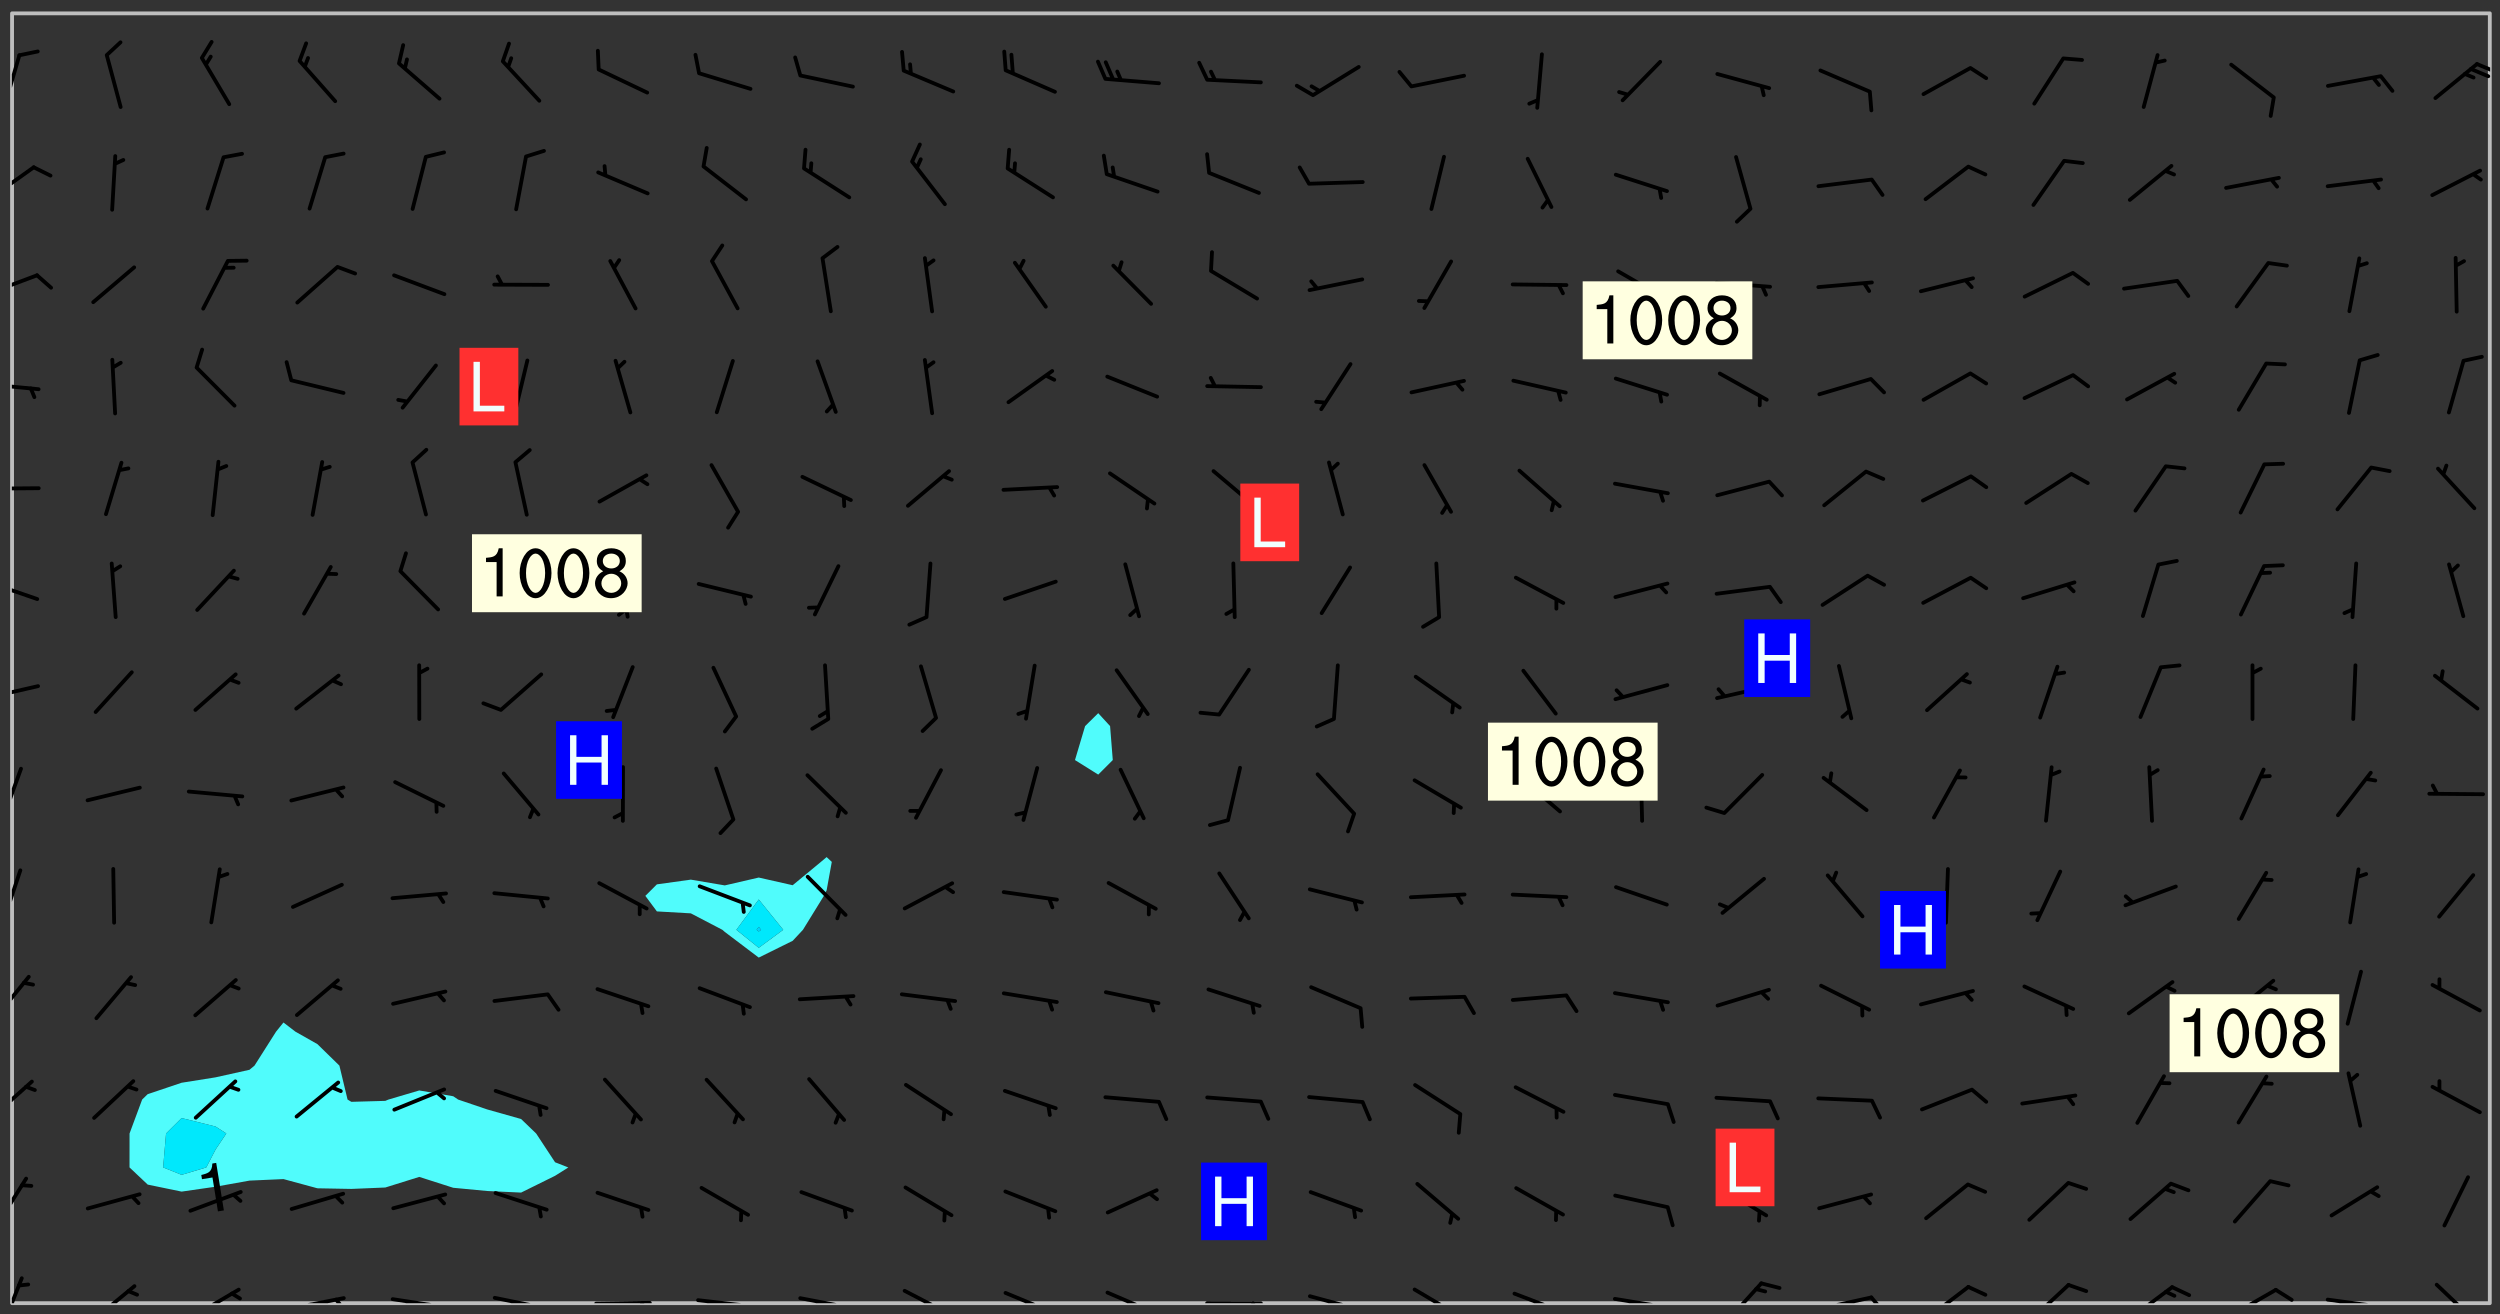 <svg xmlns="http://www.w3.org/2000/svg" role="img" xmlns:xlink="http://www.w3.org/1999/xlink" viewBox="142.45 309.95 326.84 171.84"><rect x="142.45" y="309.95" width="326.84" height="171.84" fill="#333333" stroke="none"/><defs><clipPath id="a"><path d="M144 311.672h1v168.656h-1zm0 0"/></clipPath><clipPath id="b"><path d="M144 311.672h324v168.656H144zm0 0"/></clipPath><clipPath id="c"><path d="M467 311.672h1v168.656h-1zm0 0"/></clipPath><clipPath id="d"><path d="M144 476h2v4.328h-2zm0 0"/></clipPath><clipPath id="e"><path d="M154 477h7v3.328h-7zm0 0"/></clipPath><clipPath id="f"><path d="M167 478h7v2.328h-7zm0 0"/></clipPath><clipPath id="g"><path d="M180 479h8v1.328h-8zm0 0"/></clipPath><clipPath id="h"><path d="M186 479h2v1.328h-2zm0 0"/></clipPath><clipPath id="i"><path d="M193 479h8v1.328h-8zm0 0"/></clipPath><clipPath id="j"><path d="M199 480h2v.328h-2zm0 0"/></clipPath><clipPath id="k"><path d="M206 479h9v1.328h-9zm0 0"/></clipPath><clipPath id="l"><path d="M212 480h2v.328h-2zm0 0"/></clipPath><clipPath id="m"><path d="M220 480h8v.328h-8zm0 0"/></clipPath><clipPath id="n"><path d="M226 480h2v.328h-2zm0 0"/></clipPath><clipPath id="o"><path d="M233 479h8v1.328h-8zm0 0"/></clipPath><clipPath id="p"><path d="M239 480h2v.328h-2zm0 0"/></clipPath><clipPath id="q"><path d="M246 479h9v1.328h-9zm0 0"/></clipPath><clipPath id="r"><path d="M252 480h2v.328h-2zm0 0"/></clipPath><clipPath id="s"><path d="M260 478h8v2.328h-8zm0 0"/></clipPath><clipPath id="t"><path d="M273 478h8v2.328h-8zm0 0"/></clipPath><clipPath id="u"><path d="M286 478h8v2.328h-8zm0 0"/></clipPath><clipPath id="v"><path d="M300 480h8v.328h-8zm0 0"/></clipPath><clipPath id="w"><path d="M306 480h2v.328h-2zm0 0"/></clipPath><clipPath id="x"><path d="M313 479h8v1.328h-8zm0 0"/></clipPath><clipPath id="y"><path d="M319 480h2v.328h-2zm0 0"/></clipPath><clipPath id="z"><path d="M327 478h7v2.328h-7zm0 0"/></clipPath><clipPath id="A"><path d="M340 478h8v2.328h-8zm0 0"/></clipPath><clipPath id="B"><path d="M345 480h2v.328h-2zm0 0"/></clipPath><clipPath id="C"><path d="M353 479h8v1.328h-8zm0 0"/></clipPath><clipPath id="D"><path d="M359 480h2v.328h-2zm0 0"/></clipPath><clipPath id="E"><path d="M367 477h6v3.328h-6zm0 0"/></clipPath><clipPath id="F"><path d="M379 479h9v1.328h-9zm0 0"/></clipPath><clipPath id="G"><path d="M386 479h3v1.328h-3zm0 0"/></clipPath><clipPath id="H"><path d="M393 477h8v3.328h-8zm0 0"/></clipPath><clipPath id="I"><path d="M407 477h7v3.328h-7zm0 0"/></clipPath><clipPath id="J"><path d="M420 477h7v3.328h-7zm0 0"/></clipPath><clipPath id="K"><path d="M433 478h8v2.328h-8zm0 0"/></clipPath><clipPath id="L"><path d="M439 478h4v2.328h-4zm0 0"/></clipPath><clipPath id="M"><path d="M446 479h8v1.328h-8zm0 0"/></clipPath><clipPath id="N"><path d="M452 480h2v.328h-2zm0 0"/></clipPath><clipPath id="O"><path d="M460 477h7v3.328h-7zm0 0"/></clipPath><clipPath id="P"><path d="M144 463h3v8h-3zm0 0"/></clipPath><clipPath id="Q"><path d="M144 451h3v6h-3zm0 0"/></clipPath><clipPath id="R"><path d="M144 437h3v7h-3zm0 0"/></clipPath><clipPath id="S"><path d="M144 423h2v8h-2zm0 0"/></clipPath><clipPath id="T"><path d="M144 410h2v8h-2zm0 0"/></clipPath><clipPath id="U"><path d="M144 399h4v3h-4zm0 0"/></clipPath><clipPath id="V"><path d="M144 385h4v4h-4zm0 0"/></clipPath><clipPath id="W"><path d="M144 373h4v2h-4zm0 0"/></clipPath><clipPath id="X"><path d="M144 359h4v3h-4zm0 0"/></clipPath><clipPath id="Y"><path d="M144 345h4v4h-4zm0 0"/></clipPath><clipPath id="Z"><path d="M144 331h4v6h-4zm0 0"/></clipPath><clipPath id="aa"><path d="M144 316h2v9h-2zm0 0"/></clipPath><clipPath id="ab"><path d="M466 318h2v2h-2zm0 0"/></clipPath><clipPath id="ac"><path d="M465 318h3v3h-3zm0 0"/></clipPath><g id="ad" clip-path="url(#clip1)"><path fill="#fff" fill-opacity="0" fill-rule="evenodd" d="M0 0h1000v1000H0zm0 0"/><path fill="#d3d3d3" fill-opacity="0" fill-rule="evenodd" d="M162.152 355.867l-.234.293.059.234.117.172.176.234.293.348.113.059.117-.172.059-.234.176-.176.465-.176h.699l.234.293.289.816.059.176.176.23.352.234.699.699.172.176.234.348.234.41.289.582.41.465.23.234.234.176.117.23.176.293.172 1.164v.234l.059.289.059.117.117.117.348.41.117.172.176.176.176.234.117.172.172.352.059.234.234.406.234-.059-.176.176-.059.93h-.582l-.234-.113-.348.113-.117.117-.059.293-.059.176-.117.172-.465.293-.059.234-.059.113v.645l.059.172v.41l.059.059v.406l.059.406.117.176.059.059.23.641-.059.293v.699l-.059.582v.234l-.059.23-.055.352v1.922l.055.117h.426l-.367.117-.023.352.891 1.168 1.742.539 1.34.359v.539l.09.809.535.715 1.52.27.891-.086.09 1.164.535.18 1.16-.18 2.055-.984 1.16-.363 1.879-.176 1.695-.18-.18.719-1.516.086-1.25.09-.805.27-1.074.809.27.719.535.898-.18.625-.266.809.266 1.078.625.898.805.18 1.25-.18-.266.723.098.504.055.293v.172l.059.293v.406l.176.117.352.117h.406l.293-.176.113-.117.059-.117.117-.23.059-.176.352-.465.23-.176.176-.059.176.059.059.176.117.988.055.469.059.172.117.234.176.059.816.059h.289l.117.234.059.406.059.352v1.105l.117.293.117.348.289.699.176.352.582.754.352.176.172.059.469.234.641.465.348.234.293.176.293.055.23.062.816.348.293.176.113.172.352.352.117.176.523.641v.289l.059.352v.348l.059.352.059.289.117.059.172.059h.176l.582.234.176.117.176.289.176.234.113.234.293.23.117.117v.41l.059.055.289.234.234.117.059.117.117.172.059.117.23.234.059.176.234.059.117.059-.117.113-.059.117v.117l-.117.293-.117.289v.582l.176.117.117.059.059.117.117.117.113.059.176.348.059.352.059.406v.176l-.059.176-.117.699v.172l.117.176.293.293h.406l.176.117.117.172.117.293v.234h-.527l-.23-.234h-.234l-.176.059-.059.699.059.348.117.176.176.41.117.23.289.469.176.055h.523l.234.059.758.641.059.293v.234l.059.059.23.348v.352l-.117.172v.293l.293.289.293.176.172.059.293.176.293.117.582.406.289.234.293.176.219.16.016.012.23.176.641.523.176.234.117.176.176.176.113.172v.641l.117.176.469.117.582.117.234.059.23.113.293.117.113.059.586.352.289.172.176.062.176.055.176.059.699.352.289.176.234.055.289.176.234.117.641.406.293.117.172.059.234.059.41.059.23.059.234.117.059.172-.41.176.469.059.059.293.113.234.176.055.234.059.176.059.406.117.641.234.117.172.059.234v.176l-.059.117-.059.406.234.234.117.059.348.117.641.23.176.117.289.117.176.176.234.465.582 1.105.176.176.348.176.176.117.352.117 1.047.523.234.059.465.113.293.059.465.176.758.582.234.234.348.465.176.176.289.234.816.699.293.176.289.289.293.176.293.289.695.641.176.176.293.234.289.234.469.289.641.582.348.234.234.293.348.348.352.465.934.992.348.406.117.176.234.059.113.117.645.176.23.113.234.059.293.176.23.117.934.699.406.406.234.176.406.176.234.117.816.348.348.234.234.117.293.289.23.117.758.352.352.172.23.059.293.117.234.059.871.176h.816l.469.23.172.059.875.699.465.117.293.059.176.059.23.059.469.059.348.059.352.059.406.059h.293l.172.059v.23l.176.176h.293l.348.059.352.059.699.117h.641l.465-.234.293-.176.172-.117.41-.172.289-.176.934-.465.469-.293.523-.293.465-.172.465-.176 1.051-.465.289-.117.41-.117.289-.117.527-.176 1.516-.699.582-.348.289-.059.293-.059.348-.117.875-.23.352-.117h.113l.234-.059.875-.234.234-.059h.812l.352-.059.816-.117.172-.059.352-.055.293-.059.23-.059.816-.176.176-.059h.348l.234-.059.465-.117.758-.172.234-.059h.348l.41-.117.289-.059 1.285-.059h.289l.41-.059.23-.059h.176l.875-.117h.406l.41-.117h.348l.352-.113.871-.059h1.75l1.047.289.41.117.289.117.352.117.289.117 1.051.172.289.059h.293l.293.059.172.059.41.059.172.059.117.059h.117l.117.059.352.059h.113l.41.066 1.922.395 1.926.395 1.52.449 1.695.719 2.145.805 1.605-.719 1.43-.805 1.16-1.078 1.25-.449 3.035-.719 1.875-.359 2.145-1.348 2.234-1.254 2.5-1.258 1.695-.449 1.785-.18 1.16-.27.625.539 1.34-.27.715-.988.984-1.344.445-.18.805-.359 1.875-.539 1.785-.449 1.25-.27 1.16-.09 1.699-.09 1.961-.27 1.25-.09h.539l.625-.09h.891l2.145-.18 2.41-.18 2.59-.09 1.695.18 1.609.09 1.43.359 1.16.719 1.875.988 1.16 1.527.266.715.629.09.355.898.535.539.535 1.527 1.074.359h.535l-.805.535.09 1.707.715 2.695.891.805.895.988.715 1.258 1.785.539 1.52-.18.355 1.344 1.609-.805.98-.539.27.27.316-.215.219-.145.801.449.449-.359h.355l.535-.27.539-.719.535-.27.625-.988 1.16.449.84.371 1.395.617 1.695-.18h1.605l1.785.09.18-1.707.535-1.344.805.27.492.848.402.406-.09.539v.359l.715.449.711-.27h1.43l.359.988.445 1.258.715 1.344 1.25.629 1.695.629.715-.18.18-.539.98-.09.449.359.086 1.258-.266.629-.535.18v.539l.715.984.266.539.984.988.801 1.078-.266.359-.09.898-.625 2.332-.355 2.066-.09 1.793-.18.719-.09.539v1.438l-.98 1.883-.359 1.707-.535.898-.805 1.168-.266.539 2.055 1.254.086.359-.355.539-.09-.18v.809l.09 1.438-.445.715-1.074.094-.266.715.535.898.805.719 1.16.809 1.34.27.445.359-.355.449-1.789-.09-1.25-.449-.715-.719-.625-.09-.176 3.59-.188 1.309h89.359V311.703h-55.27v49.082l.762.125 3.289.543 2.023 2.836v2.754l2.352.332 2.348.332h4.051l-1.379 4.16-2.023.707-2.023.703-.543.344-2.594 1.617-.188.117-2.023-2.078-.73-2.742-2.672-2.078-1.375-3.5-.066-.082-1.957-2.672 2.75-1.418v-49.082H294.422v91.414l.117.031.133.012.074.074.105.047.09.059.086.059.09.059.297.297.059.09.031.117.027.117.016.137-.031.117-.059.09-.059.086-.043.105-.047.102-.027.121v.145l.176.27.148.148.074.086.074.074.043.105.062.09.059.086.043.105.059.09.047.102.043.105.059.086.117.18.074.074.062.086.059.09.043.105.059.09.059.086.062.09.059.09.043.102.117.18.074.074.059.086.074.074.09.059.105.047h.148l.133-.016.133.016.102-.047.074-.074.047-.102-.016-.133v-.148l-.047-.105-.027-.117-.047-.102-.027-.121-.043-.102-.062-.09-.043-.102-.043-.105-.031-.117-.016-.133-.012-.137.086-.059.059-.086.121-.031.043.105.016.133v.117l.059.102.059.09.09.059.148.148.059.09.043.105-.012.102.086.059.105.047.086.059.09.059.074.074-.117.027-.105.047-.086.059-.074.074-.059.09-.062.086-.027.121-.047.102-.043.105-.031.117-.012.133-.016.133v.148l.027.117.047.105.043.102.059.09.074.074.09.059.074.074.09.059.059.09.043.105.047.102.117.031.133.016h.148l.117-.031.105.043.043.105.047.102.027.121L299.5 410l.027.117.031.121.027.117.105.043.102.047.133-.016.148.148.062.086.074.074.07.074.09.062.105.043.102.043.117.031.137.016.117-.031.074-.074.027-.117-.012-.133-.031-.121-.027-.117.043-.105h.117l.09.062.117.027h.148l.133.016h.148l.133.016.133-.016h.148l.133-.016.133-.012.137.012.117-.027.133-.016.191-.059-.059.176-.016.133-.027.121-.016.133-.059.086-.133.016-.105.047-.105.043-.117.031-.117.027-.266.031h-.148l-.133.016-.074.074.059.086.148.148.117.18.074.07.09.062.09.059.086.059.09.059.102.043.105.062.105.043.086.059.105.047.102.043.18.117.059.09-.043.102-.047.105.016.133.223.223.059.09.043.102.031.121.043.102.016.133.031.117.012.137.031.117.148.148.102.043.105.043.117.031.133.016.137.016h.117l.117-.031.09-.059.043-.105.047-.102.043-.105.031-.117.012-.133v-.148l-.012-.133-.016-.133-.031-.117-.043-.105-.047-.105-.043-.102-.043-.105-.016-.133.016-.133.027-.117.031-.117.027-.121.047-.102.09-.059.086-.062.074-.074.09-.059.223-.223.059-.086.074-.074.117-.18.059-.086v-.148l-.074-.074-.102-.047-.105-.043-.102-.043-.059-.09-.047-.105-.027-.117.09-.059.117-.031.102-.043.18-.117.148-.148.012-.133-.012-.105-.09-.059-.133.016h-.148l-.133.016-.133-.016-.121-.031-.086-.059-.074-.074-.059-.09-.062-.086-.117-.18-.059-.086.031-.121.086-.059.121-.031.059-.086v-.121l-.031-.117-.059-.09-.059-.086-.047-.105-.027-.117-.016-.133.059-.09.074-.074.09-.059.117-.18.074-.074.059-.086.148-.148.121-.031.133-.016.133.016.074.074.043.105.016.133-.031.117-.117.031-.133.012-.148.148-.043.105-.047.102-.027.121-.031.117v.148l.031.117.043.105.059.09.074.07.074.074.117.031.121.027.117-.027.133-.016h.117l.09.059.074.074.047.105.059.086.102.047.133.016.105.043.086.059-.012.105-.074.074-.18.117-.059.09-.09.059-.07.074-.074.074-.062.09-.027.117-.016.133.016.133-.016.133v.148l.016.133.027.117.031.121.074.074.09.059.086.059.09.059.117.031v.086l-.102.047-.09.059-.266.031-.117.027h-.148l-.105.043-.102.047-.059.09-.062.234-.012.133-.031.121-.016.133v.293l-.012.133.012.137.016.133.133.016.133.012.121.031.086.059.074.074.047.105.043.102.016.133v.445l-.016.133v.445l.031.266.027.117.016.133.031.117.086.211.031.266v.148l-.031.117-.027.117-.031.121-.027.117-.031.117-.031.121-.012.133-.016.133.09.059.117-.031.102.016.047.105-.031.266v.441l-.043.105-.047.105-.043.102-.043.105-.059.086-.031.121-.043.117-.031.117-.016.133.016.133.059.09.105.047.086.059.059.086-.012.137-.031.117-.043.102v.445l-.016.133v.148l-.031.117-.043.105-.027.117-.047.105-.043.102-.031.121-.027.117-.031.133-.031.117-.027.117-.043.105-.031.117-.031.121-.012.133-.016.133v.297l.027.117v.148l.047.398.027.117.059.09.121.031h.148l.133-.016.059.09v.117l-.059.09-.09.059-.102.043-.105.047-.09.059-.086.059-.137.016-.117-.031-.133-.016-.102.047-.062.086-.012.137-.016.133-.031.117-.027.117-.016.133-.031.121v.297l.016.133.031.117v.148l.012.133v.148l-.027.117-.047.102-.027.121-.031.117-.059.09-.074.074-.102.043-.105.047-.117.027-.121.031-.102-.047.059-.086.105-.047.027-.117.031-.117.027-.121.031-.117v-.148l.016-.133-.031-.117-.043-.105-.105.016-.074.074-.102.043-.09.062-.074.074-.043.102-.016.133-.031.117L304.25 426l-.031.117-.027.117-.031.121-.027.117-.031.117-.043.105-.09.059h-.09l-.117-.031-.031-.086.016-.137-.031-.117v-.148l-.012-.133v-.148l-.062-.234-.027-.121-.043-.102-.047-.105-.059-.086-.059-.09-.043-.105-.062-.086-.148-.148-.07-.074-.105-.047-.105-.043-.102-.043-.297-.297-.09-.074-.086-.059-.105-.043-.09-.062-.086-.059-.105-.043-.09-.059-.086-.062-.074-.07-.105-.047-.086-.059-.105-.043-.09-.062-.102-.043-.105-.043-.086-.059-.105-.047-.105-.043-.102-.047-.09-.059-.102-.043-.105-.043-.09-.062-.117-.027-.133-.016-.133.016H299.75l-.133.016-.117-.031-.09-.059-.074-.074-.09-.059-.102-.047h-.148l-.121-.027-.102-.043-.074-.074-.117-.18-.09-.059-.102-.043-.09-.062-.105-.043-.09-.059-.086-.059-.105-.047-.059-.086-.059-.09-.043-.105-.047-.102-.074-.074-.086-.059-.074-.074-.09-.059-.223-.223-.043-.105-.031-.266.105-.043h.145l.105.043.074.074.09.059.086.059.105.047.09.059.148.148.07.074.148.148.062.086.074.074.086.059.074.074.09.062.09.059.086.059.27.176.102.047.105.043.102.043.047-.074.059-.086.074-.074.07-.074.105.043.074.074.059.09.043.102.047.105.043.105.121.027.117-.027.074-.09.043-.105.059-.09.074-.074.105-.043.117-.027.133.012.09.059.148.148.059.09.043.105.047.102.043.105.043.102.105.047.105.043.133.016.086-.059.059-.09.074-.074.105-.043.117.027.105.047.102.043.105.043.102.047.18.117v.117l-.016.133.016.133.016.137.059.086.102.047.121.027.117.031h.148l.117-.031.059-.09.18-.117.059-.09.074-.074.059-.086.117-.18.18-.117.117.031.09.059.043.074-.016.133v.117l.09.059h.148l.133-.016.133-.012.266-.031.105-.043.117-.031.121-.027.074-.074.07-.074.062-.09-.016-.105-.047-.102-.102-.043-.105-.016-.117.027-.266.031h-.148l-.074-.074-.09-.059-.117-.031-.117-.027-.133-.016h-.148l-.133.016h-.297l-.105-.047-.148-.148-.043-.102-.059-.09.223-.223.086-.059.105-.043.117-.031.133-.016.133.016.137.016.102.043.133-.012.09-.062.102-.043.062-.09-.047-.102-.09-.059-.117-.031-.102-.043-.059-.09-.062-.09v-.117l.016-.133.105-.047.074-.07v-.121l-.09-.059-.031-.117.09-.059.074-.074.043-.105.059-.09.047-.102.016-.133v-.148l-.047-.105-.043-.102-.09-.059-.133-.016-.102-.043-.137-.016-.117-.031h-.445l-.133-.016-.133-.012-.133-.016-.117-.031h-.148l-.133-.016-.133-.012-.266-.031-.121-.043-.086-.059-.074-.074v-.148l.012-.133.105-.047.102-.043.133-.016h.152l.133-.016h.293l.121.031.102.043.09.059.234.062.121-.047.09-.059.102-.043.133-.016.105.043.102.047.133.012.121-.027h.145l.121-.031.117-.027.105-.047.074-.074.086-.059.148-.148.059-.086.047-.105.027-.117.016-.105-.102-.043-.09-.059-.117-.031-.105-.043-.09-.062-.074-.086-.074-.074-.102-.043-.105-.047-.102-.043-.059-.09-.047-.102-.086-.211-.062-.086-.059-.09-.074-.074-.086-.059h-.27l-.117.031-.09.059-.102.043-.133.016-.105-.016-.027-.117-.062-.09-.117-.031-.102-.043-.148-.148-.031-.117-.016-.105.074-.074.18-.117.117-.027.117-.031.137.016.102.043.105.043.102.047.105.043.117.031.133.016.117.027.133.016.105-.016.09-.059-.074-.074-.105-.043-.074-.074-.074-.09-.148-.148-.086-.059-.09-.059-.074-.074-.09-.059-.102-.047-.121-.027-.102-.047-.105-.043-.117-.031-.102-.043-.121-.031h-.148l-.117.031-.105.043-.086.062-.18.117-.086.059-.09.059-.105.047-.086.059-.105.043-.102.043-.105.047-.074.074-.059.09-.059.086-.047.105-.059.086-.074.074-.133-.012-.117-.031h-.117l-.074.074-.09.059-.074.074-.09.059-.086.059-.105.047-.102.043-.137.016-.102-.043-.148-.148-.105-.047h-.086l-.105.047-.102.043-.121.031-.117-.031-.074-.074v-.117l.031-.121.074-.07.059-.09.074-.074.117-.031.105-.043h.293l.133-.016.137-.016.102-.043.09-.059.102-.047.09-.059.133-.012.09.059.133.012.09-.059.086-.059.105-.043.09-.059.086-.062.09-.059.148-.148.059-.086.059-.09.105-.043.133-.016.117.027.121.031.059-.059.059-.09.031-.266.027-.117.105.012.133.016.102-.043.09-.059.059-.09.074-.074.059-.09.047-.102.012-.133-.012-.133-.047-.105-.148-.148-.059-.09-.059-.086-.043-.105v-.445l.016-.133v-.148l.012-.133-.059-.059-.09.059-.102-.043-.18-.117-.086-.059-.062-.09-.059-.09-.074-.074-.086-.059-.121.031-.102.012-.105.047-.086.059-.105.043-.148.148-.09.059-.086.059-.09.062-.105.043-.133.016v-.121l.105-.043.117-.031.074-.07.043-.105v-.148l-.027-.117-.148-.148-.133-.016h-.148l-.117.031-.105.043-.102.043-.09.062-.117.027-.074-.074.012-.133-.043-.102-.043-.105-.09-.059-.117.027-.121.031-.117.031-.102.043-.121.031-.102.043-.105.043-.09.059-.102.016v-.117l.016-.133-.059-.09-.074.043-.148.148-.059.09-.074.074-.047.105-.043.102-.074.074-.059.09-.074.074-.059.086-.074.074-.09.062-.074.07-.074.074-.102.016-.133.016-.105-.043v-.121l.148-.148.043-.102.059-.09.047-.102.043-.105.059-.09.031-.117.043-.102.031-.121.027-.117.047-.105.043-.102.043-.105.074-.07.09-.062.09-.059.102-.043h.297l.266-.031.105-.043-.074-.074-.117-.031-.105-.043-.09-.059-.102-.047-.09-.059-.102-.043-.105-.043-.09-.062-.086-.059-.105-.043-.102-.043-.121-.031-.117-.031-.102-.043L297.5 410.25l-.102-.043-.09-.059-.043-.105-.016-.133.102-.043.133-.016.137.016.133-.016.102-.043.059-.09.016-.105-.09-.059-.074-.074-.102-.043-.09-.059-.148-.148-.043-.105-.016-.133v-.293l-.059-.09-.09-.059-.074-.074-.043-.105-.031-.117-.059-.09-.074-.074-.117-.027-.074-.074-.09-.059-.09-.062-.086-.059-.074-.074-.059-.086-.047-.105-.086-.059-.148-.148-.195-.059-.133.016-.102.043-.074.074-.047.102-.043.105-.059.09-.059.086-.297.297-.09.059h-.086l-.062-.086-.043-.105.031-.117.059-.09.027-.117-.012-.133-.09-.062-.105.047-.117.027-.117.031-.27.176-.102.047-.117.027-.105.047-.09.059-.102.043-.059-.086-.047-.105.016-.133.047-.105.07-.074.074-.07.059-.09v-.148l-.043-.105h-.238l-.102.047-.031.117-.027.117-.031.121-.074.043-.133.016-.074-.047-.043-.102-.043-.105-.047-.102-.043-.105-.121.031-.102.043-.133.016-.117.031-.105.043-.09.059-.102.047-.121.027-.133.016-.102-.043-.059-.09-.047-.105-.043-.102-.043-.105v-.117l.059-.09.086-.059.18-.117.102-.047.105-.043.105-.059.102-.043.09-.062.102-.043.105-.059.102-.047.09-.059.105-.043.102-.043.09-.062.102-.043.137-.016.117.031.102.043.121.031.102.043.105.047.102.043.105.043.102.047.105.043.102.043.105.047.086.059.105.043.117.031.105.043.102.047.09.059.105.043.102.043.105.047.117.027.102.047.121.027h.148l.086-.059.016-.102.059-.09-.027-.117-.074-.074-.117-.18-.074-.074-.09-.074-.18-.117-.086-.059-.105-.043-.102-.047-.27-.176-.059-.09-.074-.074-.059-.09-.043-.102-.031-.117-.016-.137v-.562l-.012-.133-.016-.133-.031-.117-.016-.133-.012-.133-.031-.121-.223-.223-.059-.086-.016-.105.031-.117.133-.016v-91.414H172.992v1.453l-.059.234-.352 1.051-.172.523-.117.348-.176.41-.117.172-.234.293-.23.059h-.352l-.117.059-.23.406v.293l.117.176.23.23.117.234.641.758.293.465.176.234.23.352.234.348.641.816.176.465.172.41.117.695.176.469.117 1.398.059.465v.875l.117 1.047v4.781l-.059.465-.352 1.281-.176.523-.113.41-.352.93L172.934 336l-.234.582-.117.176-.172.348-.176.406-.352.816-.059.293-.113.293-.117.289-.059.176-.117.875-.059.406-.059.117-.059.176-.059.172-.23.527-.117.172v.234l-.117.234-.059.172-.176.586v.289l-.059.176v.293l-.059.113-.059.527v.172l-.055.234v2.621l-.176.816-.117.176-.176.234-.117.172-.113.234-.586.934-.23.289-.293.465-.176.234-.289.352-.352.699-.113.23-.176.41-.176.23-.406.527-.816.699-.293.172-.289.234-.176.117-.176.176-.523.406-.527.176-.172.176-.234.055-.641.176h-.758m12.211 31.023l-1.074.449.359.895 1.25-.715.445-.539-.98-.09"/><path fill="#d3d3d3" fill-opacity="0" fill-rule="evenodd" d="M201.508 416.598h-.895l.449.629.98.359.805-.09.445-.988-.176.09-.715-.355-.895.355m154.621 59.07l-.059-.523v-.293l.113-.293.059-.23.469-.469h.113l.117-.113.117-.059h.176l.234-.059h.348l.234.059.117.059.23.172.059.176.117.582v.293l-.117.176-.172.289-.176.176-.527.523-.23.234-.117.059h-.176l-.117-.059-.406-.293-.176-.117-.117-.059-.059-.113-.055-.117m6.641-10.957l-.059-.172v-1.109l.059-.172.176-.059.172-.059h.176l.234-.059.117.059.059.699-.059.172-.117.176-.117.059-.234.523-.113.059h-.234l-.059-.117m9.613-14.391l-.117-.176v-.699l.293-.875.117-.172.176-.352.113-.23.117-.293.352-.758.117-.23.172-.234h.176l.117-.059h.641l.117.059.234.234.172.113.352.293.117.117.113.176v.113l.117.059.117.117v.699l-.059.176v.23l-.059.176-.348 1.051-.117.23-.117.234-.117.059-.23.234-.641.289h-.875l-.41-.117-.641-.465"/><path fill="none" stroke="#bebebe" stroke-linecap="round" stroke-linejoin="round" stroke-miterlimit="10" stroke-width=".5" d="M467.957 311.695H144.027v168.625h323.93v-168.625"/><g clip-path="url(#a)"><path fill="#fff" fill-opacity="0" fill-rule="evenodd" d="M144 475.891v4.438h.004H144V311.672h.004H144v164.219"/></g><g clip-path="url(#b)"><path fill="#fff" fill-opacity="0" fill-rule="evenodd" d="M144.004 480.328V311.672h35.504V443.625l-.965 1.195-2.82 4.441-.656.547-4.438.988-4.438.707L161.754 453l-.719.699-1.648 4.438-.004 4.438 2.371 2.238 4.438.918 4.438-.641 4.438-.797 4.441-.199 4.438 1.203 4.438.082 4.438-.184 4.441-1.387 4.438 1.422 4.438.422 4.438.207 4.441-2.195 1.73-1.09-1.73-.68-2.473-3.758-1.969-1.895-4.438-1.254-3.793-1.289-.645-.434-4.438-.758-4.027 1.191-.414.172-4.438.125-.496-.297-1.066-4.438-2.875-2.809-2.883-1.633-1.555-1.195V311.672h71.012V422l-.746.629-3.691 3.051-4.438-1.004-4.438 1.027-4.441-.754-4.438.617-1.508 1.504 1.508 2.031 4.438.254 4.121 2.152.32.277 4.438 3.355 4.438-2.195 1.34-1.438 2.738-4.438.359-.734.676-3.707-.676-.629V311.672h35.508v91.512l-1.715 1.691-1.324 4.441 3.039 1.902 1.902-1.902-.352-4.441-1.551-1.691v-91.512H467.996v168.656H144.004"/></g><path fill="#50fcfc" fill-rule="evenodd" d="M161.754 464.812l-2.371-2.238.004-4.438 1.648-4.438.719-.699 4.438-1.496v4.617l-2.031 2.016-.383 4.438 2.414.969 3.227-.969 1.211-2.336 1.41-2.102-1.41-.91-4.438-1.105v-4.617l4.438-.707 4.438-.988.656-.547 2.82-4.441.965-1.195 1.555 1.195 2.883 1.633 2.875 2.809 1.066 4.438.496.297 4.438-.125.414-.172 4.027-1.191 4.438.758.645.434 3.793 1.289 4.438 1.254 1.969 1.895 2.473 3.758 1.73.68-1.73 1.09-4.441 2.195-4.438-.207-4.438-.422-4.438-1.422-4.441 1.387-4.438.184-4.438-.082-4.438-1.203-4.441.199-4.438.797-4.438.641-4.438-.918"/><path fill="#00e8fc" fill-rule="evenodd" d="M166.191 463.543l-2.414-.969.383-4.438 2.031-2.016 4.438 1.105 1.41.91-1.41 2.102-1.211 2.336-3.227.969"/><path fill="#50fcfc" fill-rule="evenodd" d="M228.328 429.102l-1.508-2.031 1.508-1.504 4.438-.617 4.441.754 4.438-1.027v2.867l-2.922 3.965 2.922 2.355 3.203-2.355-3.203-3.965v-2.867l4.438 1.004 3.691-3.051.746-.629.676.629-.676 3.707-.359.734-2.738 4.438-1.34 1.438-4.438 2.195-4.438-3.355-.32-.277-4.121-2.152-4.438-.254"/><path fill="#00e8fc" fill-rule="evenodd" d="M241.645 433.863l-2.922-2.355 2.922-3.965v3.582l-.281.383.281.227.309-.227-.309-.383v-3.582l3.203 3.965-3.203 2.355"/><path fill="#00d4fc" fill-rule="evenodd" d="M241.645 431.734l-.281-.227.281-.383.309.383-.309.227"/><path fill="#50fcfc" fill-rule="evenodd" d="M286.027 411.219l-3.039-1.902 1.324-4.441 1.715-1.691 1.551 1.691.352 4.441-1.902 1.902"/><g clip-path="url(#c)"><path fill="#fff" fill-opacity="0" fill-rule="evenodd" d="M467.996 480.328H468V311.672h-.004H468v168.656h-.004"/></g><path fill="#fff" fill-opacity="0" fill-rule="evenodd" d="M168.055 470.648l5.766-.934-1.59-9.836-5.766.934 1.59 9.836"/><path fill-rule="evenodd" d="M170.211 462.062l.504-.078 1.004 6.211-.777.129-.715-4.434-1.371.223-.09-.551.543-.152.238-.094.215-.125.176-.172.141-.234.09-.312.043-.41"/><g clip-path="url(#d)"><path fill="none" stroke="#000" stroke-linecap="round" stroke-linejoin="round" stroke-miterlimit="10" stroke-width=".5" d="M145.297 477.062l-2.594 6.531"/></g><path fill="none" stroke="#000" stroke-linecap="round" stroke-linejoin="round" stroke-miterlimit="10" stroke-width=".5" d="M144.918 478.012l1.219-.133"/><g clip-path="url(#e)"><path fill="none" stroke="#000" stroke-linecap="round" stroke-linejoin="round" stroke-miterlimit="10" stroke-width=".5" d="M160.027 478.094l-5.426 4.469"/></g><path fill="none" stroke="#000" stroke-linecap="round" stroke-linejoin="round" stroke-miterlimit="10" stroke-width=".5" d="M159.238 478.746l1.133.469"/><g clip-path="url(#f)"><path fill="none" stroke="#000" stroke-linecap="round" stroke-linejoin="round" stroke-miterlimit="10" stroke-width=".5" d="M173.66 478.551l-6.059 3.555"/></g><path fill="none" stroke="#000" stroke-linecap="round" stroke-linejoin="round" stroke-miterlimit="10" stroke-width=".5" d="M172.777 479.066l1.047.645"/><g clip-path="url(#g)"><path fill="none" stroke="#000" stroke-linecap="round" stroke-linejoin="round" stroke-miterlimit="10" stroke-width=".5" d="M187.395 479.66L180.496 481"/></g><g clip-path="url(#h)"><path fill="none" stroke="#000" stroke-linecap="round" stroke-linejoin="round" stroke-miterlimit="10" stroke-width=".5" d="M186.391 479.855l.773.953"/></g><g clip-path="url(#i)"><path fill="none" stroke="#000" stroke-linecap="round" stroke-linejoin="round" stroke-miterlimit="10" stroke-width=".5" d="M200.734 480.863l-6.945-1.066"/></g><g clip-path="url(#j)"><path fill="none" stroke="#000" stroke-linecap="round" stroke-linejoin="round" stroke-miterlimit="10" stroke-width=".5" d="M199.723 480.707l.406 1.156"/></g><g clip-path="url(#k)"><path fill="none" stroke="#000" stroke-linecap="round" stroke-linejoin="round" stroke-miterlimit="10" stroke-width=".5" d="M214.02 481.031l-6.887-1.406"/></g><g clip-path="url(#l)"><path fill="none" stroke="#000" stroke-linecap="round" stroke-linejoin="round" stroke-miterlimit="10" stroke-width=".5" d="M213.016 480.828l.348 1.176"/></g><g clip-path="url(#m)"><path fill="none" stroke="#000" stroke-linecap="round" stroke-linejoin="round" stroke-miterlimit="10" stroke-width=".5" d="M227.402 480.277l-7.023.102"/></g><g clip-path="url(#n)"><path fill="none" stroke="#000" stroke-linecap="round" stroke-linejoin="round" stroke-miterlimit="10" stroke-width=".5" d="M226.383 480.293l.59 1.074"/></g><g clip-path="url(#o)"><path fill="none" stroke="#000" stroke-linecap="round" stroke-linejoin="round" stroke-miterlimit="10" stroke-width=".5" d="M240.695 480.73l-6.98-.801"/></g><g clip-path="url(#p)"><path fill="none" stroke="#000" stroke-linecap="round" stroke-linejoin="round" stroke-miterlimit="10" stroke-width=".5" d="M239.68 480.613l.449 1.141"/></g><g clip-path="url(#q)"><path fill="none" stroke="#000" stroke-linecap="round" stroke-linejoin="round" stroke-miterlimit="10" stroke-width=".5" d="M253.973 480.992l-6.902-1.324"/></g><g clip-path="url(#r)"><path fill="none" stroke="#000" stroke-linecap="round" stroke-linejoin="round" stroke-miterlimit="10" stroke-width=".5" d="M252.969 480.797l.359 1.172"/></g><g clip-path="url(#s)"><path fill="none" stroke="#000" stroke-linecap="round" stroke-linejoin="round" stroke-miterlimit="10" stroke-width=".5" d="M266.953 481.949l-6.234-3.242"/></g><g clip-path="url(#t)"><path fill="none" stroke="#000" stroke-linecap="round" stroke-linejoin="round" stroke-miterlimit="10" stroke-width=".5" d="M280.395 481.676l-6.488-2.695"/></g><g clip-path="url(#u)"><path fill="none" stroke="#000" stroke-linecap="round" stroke-linejoin="round" stroke-miterlimit="10" stroke-width=".5" d="M293.691 481.719l-6.453-2.781"/></g><g clip-path="url(#v)"><path fill="none" stroke="#000" stroke-linecap="round" stroke-linejoin="round" stroke-miterlimit="10" stroke-width=".5" d="M307.293 480.34l-7.027-.023"/></g><g clip-path="url(#w)"><path fill="none" stroke="#000" stroke-linecap="round" stroke-linejoin="round" stroke-miterlimit="10" stroke-width=".5" d="M306.273 480.336l.57 1.086"/></g><g clip-path="url(#x)"><path fill="none" stroke="#000" stroke-linecap="round" stroke-linejoin="round" stroke-miterlimit="10" stroke-width=".5" d="M320.488 481.246l-6.785-1.836"/></g><g clip-path="url(#y)"><path fill="none" stroke="#000" stroke-linecap="round" stroke-linejoin="round" stroke-miterlimit="10" stroke-width=".5" d="M319.5 480.98l.273 1.195"/></g><g clip-path="url(#z)"><path fill="none" stroke="#000" stroke-linecap="round" stroke-linejoin="round" stroke-miterlimit="10" stroke-width=".5" d="M333.434 482.121l-6.043-3.586"/></g><g clip-path="url(#A)"><path fill="none" stroke="#000" stroke-linecap="round" stroke-linejoin="round" stroke-miterlimit="10" stroke-width=".5" d="M347.008 481.586l-6.562-2.512"/></g><g clip-path="url(#B)"><path fill="none" stroke="#000" stroke-linecap="round" stroke-linejoin="round" stroke-miterlimit="10" stroke-width=".5" d="M346.051 481.219l.152 1.219"/></g><g clip-path="url(#C)"><path fill="none" stroke="#000" stroke-linecap="round" stroke-linejoin="round" stroke-miterlimit="10" stroke-width=".5" d="M360.508 480.898l-6.934-1.137"/></g><g clip-path="url(#D)"><path fill="none" stroke="#000" stroke-linecap="round" stroke-linejoin="round" stroke-miterlimit="10" stroke-width=".5" d="M359.5 480.73l.395 1.164"/></g><g clip-path="url(#E)"><path fill="none" stroke="#000" stroke-linecap="round" stroke-linejoin="round" stroke-miterlimit="10" stroke-width=".5" d="M372.719 477.73l-4.727 5.199"/></g><path fill="none" stroke="#000" stroke-linecap="round" stroke-linejoin="round" stroke-miterlimit="10" stroke-width=".5" d="M372.719 477.73l2.379.605m-3.066.148l1.191.305"/><g clip-path="url(#F)"><path fill="none" stroke="#000" stroke-linecap="round" stroke-linejoin="round" stroke-miterlimit="10" stroke-width=".5" d="M387.102 479.574l-6.863 1.508"/></g><g clip-path="url(#G)"><path fill="none" stroke="#000" stroke-linecap="round" stroke-linejoin="round" stroke-miterlimit="10" stroke-width=".5" d="M387.102 479.574l1.59 1.871"/></g><g clip-path="url(#H)"><path fill="none" stroke="#000" stroke-linecap="round" stroke-linejoin="round" stroke-miterlimit="10" stroke-width=".5" d="M399.781 478.199l-5.59 4.258"/></g><path fill="none" stroke="#000" stroke-linecap="round" stroke-linejoin="round" stroke-miterlimit="10" stroke-width=".5" d="M399.781 478.199l2.23 1.027"/><g clip-path="url(#I)"><path fill="none" stroke="#000" stroke-linecap="round" stroke-linejoin="round" stroke-miterlimit="10" stroke-width=".5" d="M412.879 477.941l-5.152 4.777"/></g><path fill="none" stroke="#000" stroke-linecap="round" stroke-linejoin="round" stroke-miterlimit="10" stroke-width=".5" d="M412.879 477.941l2.316.805"/><g clip-path="url(#J)"><path fill="none" stroke="#000" stroke-linecap="round" stroke-linejoin="round" stroke-miterlimit="10" stroke-width=".5" d="M426.43 478.227l-5.629 4.207"/></g><path fill="none" stroke="#000" stroke-linecap="round" stroke-linejoin="round" stroke-miterlimit="10" stroke-width=".5" d="M426.43 478.227l2.223 1.047m-3.039-.438l1.109.523"/><g clip-path="url(#K)"><path fill="none" stroke="#000" stroke-linecap="round" stroke-linejoin="round" stroke-miterlimit="10" stroke-width=".5" d="M439.98 478.582l-6.098 3.492"/></g><g clip-path="url(#L)"><path fill="none" stroke="#000" stroke-linecap="round" stroke-linejoin="round" stroke-miterlimit="10" stroke-width=".5" d="M439.98 478.582l2.078 1.309"/></g><g clip-path="url(#M)"><path fill="none" stroke="#000" stroke-linecap="round" stroke-linejoin="round" stroke-miterlimit="10" stroke-width=".5" d="M453.727 480.801l-6.961-.945"/></g><g clip-path="url(#N)"><path fill="none" stroke="#000" stroke-linecap="round" stroke-linejoin="round" stroke-miterlimit="10" stroke-width=".5" d="M452.715 480.664l.426 1.148"/></g><g clip-path="url(#O)"><path fill="none" stroke="#000" stroke-linecap="round" stroke-linejoin="round" stroke-miterlimit="10" stroke-width=".5" d="M466.105 482.75l-5.09-4.844"/></g><g clip-path="url(#P)"><path fill="none" stroke="#000" stroke-linecap="round" stroke-linejoin="round" stroke-miterlimit="10" stroke-width=".5" d="M145.867 464.035l-3.734 5.957"/></g><path fill="none" stroke="#000" stroke-linecap="round" stroke-linejoin="round" stroke-miterlimit="10" stroke-width=".5" d="M145.324 464.902l1.223.086m14.156 1.098l-6.777 1.855m5.793-1.586l.84.891m13.363-1.461l-6.582 2.457m5.625-2.102l.918.812m13.43-.938l-6.734 1.996m5.754-1.707l.863.875m13.461-1.066l-6.793 1.801m5.805-1.539l.836.902m13.414.824l-6.684-2.176m5.711 1.859l.211 1.207m14.062-.852l-6.656-2.25m5.688 1.922l.199 1.211m13.797-.25l-6.082-3.52m5.195 3.008l-.043 1.227m14.504-1.27l-6.602-2.41m5.641 2.059l.172 1.215m13.812-.254l-6.016-3.629m5.141 3.102l-.066 1.223m14.516-1.219l-6.535-2.582m5.586 2.207l.137 1.219m14.059-3.59l-6.395 2.91m5.465-2.488l.973.75m13.402-.84l-6.656 2.246m5.688-1.918l.895.84m13.359 1.164l-6.598-2.418m5.637 2.066l.168 1.215m13.484.207l-5.348-4.559m4.57 3.895l-.266 1.199m14.742-1.086l-6.117-3.457m5.227 2.953l-.031 1.227m14.609-1.691l-6.863-1.52m6.863 1.52l.652 2.367m12.227-1.289l-5.992-3.676m5.121 3.141l-.078 1.223m14.664-3.426l-6.793 1.801m5.805-1.539l.836.898m12.805-2.469l-5.465 4.418m5.465-4.418l2.258.965m10.879-1.168l-5.109 4.824m5.109-4.824l2.324.781m11.078-.684l-5.285 4.629m5.285-4.629l2.297.871m-3.062-.199l1.145.438m12.609-1.438l-4.629 5.285m4.629-5.285l2.391.559m11.598.238l-5.977 3.691m5.109-3.156l1.059.621m11.68-2.465l-3.09 6.309"/><g clip-path="url(#Q)"><path fill="none" stroke="#000" stroke-linecap="round" stroke-linejoin="round" stroke-miterlimit="10" stroke-width=".5" d="M146.617 451.352l-5.234 4.691"/></g><path fill="none" stroke="#000" stroke-linecap="round" stroke-linejoin="round" stroke-miterlimit="10" stroke-width=".5" d="M145.855 452.035l1.152.422m12.871-1.16l-5.125 4.805m4.379-4.105l1.16.395m12.926-1.066l-5.176 4.75m4.422-4.059l1.156.406m13.043-.949l-5.438 4.453m4.645-3.805l1.133.473m13.512-.219l-6.512 2.648m5.562-2.262l.941.785m13.395 1.285l-6.652-2.266m5.684 1.934l.195 1.211m13.117.594l-4.715-5.211m4.031 4.453l-.418 1.152m14.441-.414l-4.758-5.172m4.062 4.418l-.406 1.156m14.324-.32l-4.574-5.336m3.906 4.559l-.445 1.141m15.086-1.113l-5.891-3.836m5.031 3.277l-.105 1.223m14.66-1.449l-6.652-2.266m5.684 1.938l.195 1.211M293.965 454l-7-.602m7 .602l.965 2.258m12.355-2.289l-7.008-.543m7.008.543l.98 2.25m12.328-2.195l-6.996-.648m6.996.648l.949 2.262m11.824-.688l-5.914-3.797m5.914 3.797l-.203 2.445m13.688-2.738l-6.25-3.211m5.34 2.742l.02 1.227M360.5 454.305l-6.918-1.211m6.918 1.211l.762 2.332m12.602-2.707l-7.012-.461m7.012.461l1.008 2.238m12.309-2.316l-7.02-.305m7.02.305l1.059 2.211m12.016-3.656l-6.535 2.586m6.535-2.586l1.867 1.59m11.652-.824l-6.945 1.055m5.938-.902l.73.984m11.863-3.66L421.875 456.75m2.977-5.215l1.227.035m12.676-.875l-3.645 6.008m3.113-5.137l1.223.07m10.031-1.367l1.539 6.855m-1.312-5.855l.93-.801m9.832 1.57l6.191 3.32m-5.289-2.84l.004-1.227"/><g clip-path="url(#R)"><path fill="none" stroke="#000" stroke-linecap="round" stroke-linejoin="round" stroke-miterlimit="10" stroke-width=".5" d="M146.211 437.652l-4.422 5.461"/></g><path fill="none" stroke="#000" stroke-linecap="round" stroke-linejoin="round" stroke-miterlimit="10" stroke-width=".5" d="M145.566 438.445l1.203.234m12.812-.98l-4.531 5.371m3.871-4.59l1.199.258m13.16-.66l-5.301 4.609m4.531-3.938l1.145.438m12.969-1.074l-5.359 4.543m4.578-3.883l1.141.453m13.695.355l-6.84 1.602m5.848-1.367l.805.922m13.57-.789l-6.973.867m6.973-.867l1.41 2.012m11.746-.457l-6.656-2.242m5.688 1.918l.199 1.211m14.043-.77l-6.574-2.477m5.617 2.117l.16 1.219m14.332-2.305l-7.016.418m5.996-.359l.641 1.047m13.672-.457l-6.969-.883m5.957.754l.434 1.148m13.875-.891l-6.934-1.141m5.926.977L280 441.949m13.906-.852l-6.879-1.43m5.879 1.223l.344 1.176m13.875-.605l-6.688-2.156m5.715 1.844l.215 1.207m13.961-.598l-6.465-2.746m6.465 2.746l.215 2.441m13.379-3.93l-7.023.23m7.023-.23l1.223 2.129m12.082-2.316l-7 .602m7-.602l1.332 2.059m11.945-1.16l-6.926-1.195m5.918 1.023l.383 1.164m13.836-2.617l-6.719 2.059m5.742-1.762l.867.867m13.207 1.434l-6.285-3.141m5.371 2.684l.031 1.227m14.457-3.219l-6.801 1.758m5.812-1.5l.828.902m13.266 1.191l-6.383-2.941m5.453 2.512l.07 1.227m13.84-4.312l-5.711 4.09m4.879-3.496l1.102.547m12.914-1.316l-5.449 4.438m4.656-3.793l1.129.477m11.129-2.305l-1.75 6.805m11.098-5.07l6.184 3.336m-5.285-2.852l.008-1.227"/><g clip-path="url(#S)"><path fill="none" stroke="#000" stroke-linecap="round" stroke-linejoin="round" stroke-miterlimit="10" stroke-width=".5" d="M145.109 423.734l-2.219 6.668"/></g><path fill="none" stroke="#000" stroke-linecap="round" stroke-linejoin="round" stroke-miterlimit="10" stroke-width=".5" d="M157.258 423.555l.113 7.027m13.812-6.984l-1.109 6.941m.949-5.93l1.16-.398m14.961 1.41l-6.398 2.898m20.016-1.762l-7 .621m5.98-.531l.668 1.031m13.66-.465l-6.992-.691m5.977.59l.465 1.137m13.469.277l-6.195-3.316m5.293 2.836l-.004 1.227m14.406-1.156l-6.566-2.496m5.613 2.133l.152 1.219m13.309.391l-4.953-4.988m4.234 4.262l-.363 1.172m15.023-4.586l-6.207 3.293m5.305-2.812l1.016.684m13.578.977l-6.957-.988m5.945.844l.418 1.152m13.512.184l-6.164-3.371m5.27 2.883l-.016 1.227m13.074.512l-3.859-5.871m3.297 5.016l-.59 1.078m15.945-2.305l-6.816-1.707m5.824 1.457l.297 1.191m14.109-1.977l-7.016.363m5.996-.312l.633 1.055m13.703-.758l-7.02-.332m6 .285l.523 1.109m13.625-.086l-6.645-2.285m13.922 3.371l5.43-4.457m-4.641 3.809l-1.133-.473m14.102-3.785l4.547 5.355m-3.887-4.578l.453-1.141m14.344 6.551l.262-7.02m-.223 6l-1.105.535m13.016.152l2.992-6.355m-2.555 5.434l-1.227.059m12.309-1.09l6.586-2.449m-5.629 2.094l-.918-.816m18.367-3.07l-3.598 6.035m3.074-5.156l1.227.059m11.359-1.391l-1.09 6.941m.93-5.93l1.16-.402m14 .148l-4.461 5.43"/><g clip-path="url(#T)"><path fill="none" stroke="#000" stroke-linecap="round" stroke-linejoin="round" stroke-miterlimit="10" stroke-width=".5" d="M145.195 410.449l-2.391 6.609"/></g><path fill="none" stroke="#000" stroke-linecap="round" stroke-linejoin="round" stroke-miterlimit="10" stroke-width=".5" d="M160.73 412.926l-6.832 1.652m20.23-.508l-6.996-.637m5.977.547l.477 1.129m13.77-2.207l-6.82 1.703m5.828-1.453l.82.91m13.227 1.242l-6.301-3.105m5.387 2.656l.035 1.227m13.312.355l-4.539-5.367m3.879 4.586l-.453 1.137m12.148.473l.023-7.027m-.02 6.008l-1.086.57m15.531.266l-2.246-6.656m2.246 6.656l-1.688 1.785m16.391-2.656l-5.023-4.914m4.293 4.199l-.344 1.176m10.246.191l3.266-6.223m-2.789 5.32l-1.227.004m14.801 1.184l1.797-6.793m-1.539 5.805l-1.191.281m16.656.484l-3.023-6.344m2.586 5.422l-.73.984m12.184.191l1.574-6.852m-1.574 6.852l-2.367.637m18.859-1.488l-4.777-5.152m4.777 5.152l-.805 2.32m14.758-3.105l-6.051-3.578m5.168 3.055l-.055 1.227m8.555-4.773l5.344 4.562m10.551-5.793l.184 7.023m10.746-1.023l4.957-4.98m-4.957 4.98l-2.348-.711m15.328-3.887l5.621 4.219m-4.801-3.605l.188-1.211m16.82-.367l-3.402 6.148m2.91-5.254l1.227.02m11.246-1.336l-.734 6.988m.629-5.969l1.137-.461m11.738-.57l.359 7.016m-.309-5.996l1.051-.633m13.848-.078l-2.91 6.398m2.484-5.469l1.227-.074m13.207-.438l-4.297 5.559m3.672-4.75l1.211.207m7.066 1.734l7.027.062m-6.004-.055l-.566-1.086"/><g clip-path="url(#U)"><path fill="none" stroke="#000" stroke-linecap="round" stroke-linejoin="round" stroke-miterlimit="10" stroke-width=".5" d="M147.426 399.652l-6.852 1.57"/></g><path fill="none" stroke="#000" stroke-linecap="round" stroke-linejoin="round" stroke-miterlimit="10" stroke-width=".5" d="M159.68 397.84l-4.727 5.199m18.309-4.926l-5.266 4.652m4.5-3.977l1.148.43m13.07-.941l-5.539 4.32m4.734-3.691l1.121.5m10.223-2.48l.016 7.027m-.016-6.008l1.082-.578m9.602 5.395l5.273-4.645m-5.273 4.645l-2.293-.863m16.969 1.812l2.555-6.547m-2.184 5.594l-1.219.145m16.926.719l-2.973-6.367m2.973 6.367l-1.477 1.961m13.52-1.637l-.426-7.016m.426 7.016l-2.094 1.281m2.031-2.301l-1.047.641m15.199.242l-1.977-6.742m1.977 6.742l-1.754 1.715m13.516-1.617l1.133-6.934m-.969 5.926l-1.164.391m16.914.016l-4.066-5.73m3.473 4.895l-.551 1.098m10.48-.199l3.887-5.855m-3.887 5.855l-2.441-.238m17.445.812l.512-7.008m-.512 7.008l-2.242.992m18.691-2.477l-5.754-4.035m4.914 3.445l-.148 1.219m13.543.156l-4.238-5.605m12.043 3.719l6.785-1.836m-5.797 1.57l-.84-.895m13.133 1.02l6.855-1.551m-5.859 1.324l-.801-.93m17.355 3.801l-1.617-6.84m1.383 5.844l-.922.809m16.27-5.59l-5.215 4.715m4.453-4.031l1.156.418m11.441-2.074l-2.258 6.656m1.93-5.688l1.211-.195m12.637-.695l-2.664 6.504m2.664-6.504l2.441-.246m9.539-.016v7.027m0-6.008l1.086-.574m12.086 6.578l.289-7.02m10.391 1.363l5.562 4.293m-4.754-3.668l.207-1.211"/><g clip-path="url(#V)"><path fill="none" stroke="#000" stroke-linecap="round" stroke-linejoin="round" stroke-miterlimit="10" stroke-width=".5" d="M147.32 388.27l-6.641-2.293"/></g><path fill="none" stroke="#000" stroke-linecap="round" stroke-linejoin="round" stroke-miterlimit="10" stroke-width=".5" d="M157.055 383.621l.52 7.008m-.441-5.988l1.035-.656m14.859.57l-4.797 5.137m4.102-4.387l1.184.316m12.176-1.547l-3.492 6.098m2.984-5.211l1.227.039m8.383-.379l4.934 5.004m-4.934-5.004l.73-2.34m12.465 2.465l5.176 4.754m-5.176-4.754l.617-2.375m15.898 8.211l-1.23-6.918m1.055 5.91l-.969.758m17.262-2.379l-6.828-1.66m5.832 1.418l.305 1.191m9.051 1.379l3.082-6.316m-2.633 5.398l-1.227.043m15.375 1.223l.516-7.008m-.516 7.008l-2.246.988m12.492-3.359l6.652-2.27m10.891 4.531l-1.805-6.793m1.543 5.805l-.898.836m13.664.27l-.18-7.027m.152 6.004l-1.066.605m12.461-.113l3.715-5.965m11.641 6.492l-.367-7.02m.367 7.02l-2.102 1.262m18.336-3.117l-6.203-3.309m5.301 2.828l-.004 1.227m14.52-3.285l-6.801 1.77m5.812-1.512l.828.902m13.559-.73l-6.969.91m6.969-.91l1.422 2m11.355-3.457l-5.895 3.824m5.895-3.824l2.148 1.191m11.328-.922l-6.215 3.285m6.215-3.285l2.031 1.375m11.531-.77l-6.711 2.074m5.734-1.773l.871.867m11.078-3.496l-2.027 6.73m2.027-6.73l2.41-.477m11.41.672l-3.035 6.34m3.035-6.34l2.453-.102m-2.895 1.023l1.227-.051m10.77 5.805l.488-7.012m-.418 5.992l-1.121.5m13.672-6.371l1.871 6.77m-1.598-5.785l.891-.844"/><g clip-path="url(#W)"><path fill="none" stroke="#000" stroke-linecap="round" stroke-linejoin="round" stroke-miterlimit="10" stroke-width=".5" d="M147.512 373.777l-7.023.059"/></g><path fill="none" stroke="#000" stroke-linecap="round" stroke-linejoin="round" stroke-miterlimit="10" stroke-width=".5" d="M158.328 370.445l-2.027 6.727m1.73-5.75l1.207-.238m11.77-.867l-.754 6.984m.645-5.969l1.137-.457m12.539-.523l-1.258 6.914m1.074-5.91l1.168-.371m10.82-.578l1.762 6.805m-1.762-6.805l1.809-1.656m11.645 1.625l1.484 6.867m-1.484-6.867l1.875-1.586m15.25 3.301l-6.133 3.438m5.238-2.938l1.031.664m11.852 3.605l-3.48-6.102m3.48 6.102l-1.309 2.074m16.051-3.609l-6.336-3.035m5.414 2.594l.055 1.227m13.703-4.566l-5.375 4.531m4.59-3.871l1.141.457m13.781.969l-7.02.359m5.996-.305l.633 1.051m13.102 1.047l-5.812-3.945m4.969 3.371l-.133 1.219m14.07-.348l-5.367-4.539m4.586 3.879l-.262 1.199m10.77-6.203L318 377.203m-1.547-5.801l.898-.836m14.801 6.293l-3.48-6.102m2.973 5.215l-.656 1.035m15.371-.875l-5.266-4.652m4.5 3.977l-.285 1.195M360.5 374.434l-6.918-1.25m5.91 1.066l.375 1.168m13.887-2.5l-6.797 1.781m6.797-1.781l1.664 1.805m10.988-3.121l-5.469 4.41m5.469-4.41l2.258.965m11.461-.34l-6.277 3.164m6.277-3.164l2.004 1.418m11.129-1.738l-5.91 3.801m5.91-3.801l2.141 1.199m10.203-2.195l-3.973 5.797m3.973-5.797l2.438.273m10.441-.527l-3.098 6.305m3.098-6.305l2.453-.078m11.52.496l-4.414 5.469m4.414-5.469l2.41.465m6.32-.32l4.754 5.176m-4.062-4.422l.41-1.156"/><g clip-path="url(#X)"><path fill="none" stroke="#000" stroke-linecap="round" stroke-linejoin="round" stroke-miterlimit="10" stroke-width=".5" d="M147.496 360.836l-6.992-.688"/></g><path fill="none" stroke="#000" stroke-linecap="round" stroke-linejoin="round" stroke-miterlimit="10" stroke-width=".5" d="M146.48 360.738l.465 1.133m10.188-4.887L157.5 364m-.316-5.996l1.051-.629m9.918.629l4.957 4.98m-4.957-4.98l.723-2.348m11.656 4.012l6.828 1.652m-6.828-1.652l-.613-2.375m15.168 5.957l4.352-5.516m-3.719 4.715l-1.207-.219m16.883-5.152l-1.637 6.832m13.164-6.793l1.938 6.754m-1.656-5.773l.883-.852m12.07 6.602l2.102-6.707m13.453 6.66l-2.379-6.613m2.031 5.648l-.824.91m12.82-6.734l.953 6.961m-.816-5.949l.996-.715m15.52 1.145l-5.723 4.078m4.891-3.484l1.098.551m6.93-.414l6.52 2.621m6.543-1.379l7.023.137m-6.004-.117l-.555-1.094m14.449 4.09l3.824-5.895m-3.27 5.035l-1.219-.105m19.324-2.734l-6.863 1.504m5.863-1.285l.797.934m13.512.379l-6.852-1.559m5.855 1.332l.32 1.184m13.914-.68l-6.699-2.113m5.727 1.805l.223 1.207m13.785-.242l-6.137-3.426m5.242 2.926l-.023 1.227m14.531-3.438l-6.738 1.996m6.738-1.996l1.723 1.75m11.285-2.48l-6.121 3.457m6.121-3.457l2.066 1.316m11.363-1.094l-6.352 3.008m6.352-3.008l1.969 1.465m11.258-1.637l-6.176 3.355m5.277-2.867l1.023.676m11.898-2.508l-3.59 6.043m3.59-6.043l2.449.113m9.777-.535l-1.41 6.883m1.41-6.883l2.352-.695m11.215.758l-1.914 6.762m1.914-6.762l2.398-.52"/><g clip-path="url(#Y)"><path fill="none" stroke="#000" stroke-linecap="round" stroke-linejoin="round" stroke-miterlimit="10" stroke-width=".5" d="M147.289 345.941l-6.578 2.473"/></g><path fill="none" stroke="#000" stroke-linecap="round" stroke-linejoin="round" stroke-miterlimit="10" stroke-width=".5" d="M147.289 345.941l1.84 1.625m10.863-2.664l-5.352 4.551m17.602-5.395l-3.227 6.242m3.227-6.242l2.457-.031m-2.926.938L173 344.949m13.574-.102l-5.258 4.66m5.258-4.66l2.301.859m11.676 2.703l-6.582-2.465m13.094 1.219l7.027.027m-6.004-.023l-.574-1.086m14.723-2.004l3.309 6.199m-2.824-5.297l.684-1.02m12.125.129l3.355 6.176m-3.355-6.176l1.352-2.047m13.098 1.664l1.09 6.941m-1.09-6.941l1.961-1.473m11.426 1.461l.945 6.965m-.809-5.949l.996-.719m10.633.312l4.043 5.746m-3.457-4.91l.555-1.094m11.727.633l4.941 4.996m-4.223-4.27l.363-1.172m11.691 1.133l6.023 3.621m-6.023-3.621l.129-2.449m12.754 4.961l6.887-1.402m-5.883 1.199l-.781-.945m14.785 3.492l3.5-6.09m-2.992 5.207l-1.223-.043m19.293-2.078l-7.027-.082m6.008.07l.562 1.09m13.301.637L354 345.422m5.199 3.004l-.043 1.223m14.703-2.207l-7.008-.527m5.988.453l.492 1.121m13.84-1.613l-7 .609m5.98-.523l.668 1.031m13.574-1.66l-6.816 1.695m5.824-1.449l.82.91m13.23-1.863l-6.305 3.105m6.305-3.105l1.992 1.434m11.648-.391l-6.953 1.02m6.953-1.02l1.453 1.977M439 344.336l-4.137 5.684M439 344.336l2.43.344m9.469-.953l-1.301 6.906m1.109-5.902l1.172-.367m11.613-.699l.137 7.027m-.117-6.004l1.074-.598"/><g clip-path="url(#Z)"><path fill="none" stroke="#000" stroke-linecap="round" stroke-linejoin="round" stroke-miterlimit="10" stroke-width=".5" d="M146.859 331.82l-5.719 4.086"/></g><path fill="none" stroke="#000" stroke-linecap="round" stroke-linejoin="round" stroke-miterlimit="10" stroke-width=".5" d="M146.859 331.82l2.195 1.09m8.465-2.555l-.406 7.016m.348-5.996l1.113-.512m13.105-.352l-2.102 6.703m2.102-6.703l2.414-.453m10.875.441l-2.047 6.723m2.047-6.723l2.406-.469m10.75.426l-1.73 6.812m1.73-6.812l2.383-.582m10.715.535l-1.293 6.906m1.293-6.906l2.344-.734m7.09 2.816l6.469 2.742m-5.527-2.344l-.109-1.223m12.938.043l5.559 4.305m-5.559-4.305l.418-2.418m12.719 2.676l5.918 3.789m-5.918-3.789l.195-2.445m.664 2.996l.098-1.223m13.172-.219l4.289 5.57m-4.289-5.57l1.016-2.234m-.391 3.047l.508-1.117m11.363 1.199l5.926 3.781m-5.926-3.781l.195-2.445m.668 2.996l.098-1.223m11.996 1.422l6.645 2.281m-6.645-2.281l-.387-2.422m1.352 2.754l-.191-1.211m12.605.707l6.516 2.625m-6.516-2.625l-.262-2.441m13.324 3.863l7.023-.219m-7.023.219l-1.219-2.129m17.219 5.434l1.648-6.828m14.043 6.566l-3.102-6.305m2.652 5.387l-.719.996m16.277-2.156l-6.691-2.148m5.719 1.836l.215 1.207m11.672 1.414l-1.887-6.766m1.887 6.766l-1.777 1.691m17.633-5.508l-6.973.867m6.973-.867l1.41 2.008m11.215-3.703l-5.59 4.258m5.59-4.258l2.23 1.027m10.297-1.781l-4.016 5.766m4.016-5.766l2.438.293m11.59.367l-5.441 4.445m4.652-3.797l1.129.473m13.707.445l-6.902 1.312m5.898-1.121l.77.957m13.586-.93l-6.973.875m5.957-.746l.707 1.004m13.262-2.297l-6.254 3.203m5.344-2.738l1.008.703"/><g clip-path="url(#aa)"><path fill="none" stroke="#000" stroke-linecap="round" stroke-linejoin="round" stroke-miterlimit="10" stroke-width=".5" d="M144.984 317.176l-1.969 6.746"/></g><path fill="none" stroke="#000" stroke-linecap="round" stroke-linejoin="round" stroke-miterlimit="10" stroke-width=".5" d="M144.984 317.176l2.402-.5m9.02.477l1.816 6.789m-1.816-6.789l1.797-1.672m10.637 2.043l3.582 6.047m-3.582-6.047l1.277-2.094m-.758 2.977L170 317.355m11.617.562l4.656 5.262m-4.656-5.262l.859-2.301m-.184 3.066l.43-1.148m11.887.707l5.301 4.609m-5.301-4.609l.551-2.391m.219 3.062l.277-1.195m12.531.25l4.773 5.156m-4.773-5.156l.809-2.316m-.113 3.066l.402-1.156m11.434 1.473l6.344 3.023m-6.344-3.023l-.109-2.449m13.234 2.941l6.723 2.043m-6.723-2.043l-.473-2.41m13.711 2.703l6.875 1.457m-6.875-1.457l-.676-2.359m14.191 1.723l6.477 2.73m-6.477-2.73l-.219-2.445m1.16 2.84l-.109-1.219m12.5.781l6.441 2.812m-6.441-2.812l-.188-2.445m1.125 2.855l-.188-2.445m12.285 3.156l7.004.574m-7.004-.574l-.973-2.254m1.992 2.336l-.973-2.254M289 320.43l-.484-1.129m11.758 1.074l7.016.344m-7.016-.344l-1.047-2.219m2.066 2.27l-.523-1.109m13.336 3.074l5.98-3.688m-5.98 3.688l-2.117-1.238m2.988.703l-1.059-.621m13.051.012l6.887-1.398m-6.887 1.398l-1.562-1.895m18.016 4.695l.609-7m-.52 5.984l-1.129.477m12.203-.445l4.91-5.027m-4.195 4.297l-1.176-.348m19.621-.512l-6.781-1.848m5.793 1.578l.273 1.195m13.871-.465l-6.461-2.77m6.461 2.77l.203 2.445m12.949-5.539l-6.137 3.418m6.137-3.418l2.062 1.332m10.082-2.582l-3.797 5.914m3.797-5.914l2.445.199m9.879-.637l-1.816 6.789m1.555-5.801l1.195-.273m14.258 4.824l-5.566-4.285m5.566 4.285l-.406 2.418m14.395-5.199l-6.91 1.273m6.91-1.273l1.523 1.922m-2.531-1.734l.766.961m12.82-2.734l-5.438 4.449"/><g clip-path="url(#ab)"><path fill="none" stroke="#000" stroke-linecap="round" stroke-linejoin="round" stroke-miterlimit="10" stroke-width=".5" d="M466.281 318.324l2.262.945"/></g><g clip-path="url(#ac)"><path fill="none" stroke="#000" stroke-linecap="round" stroke-linejoin="round" stroke-miterlimit="10" stroke-width=".5" d="M465.488 318.969l2.266.949"/></g><path fill="none" stroke="#000" stroke-linecap="round" stroke-linejoin="round" stroke-miterlimit="10" stroke-width=".5" d="M464.699 319.617l1.133.473"/><path fill="#00f" fill-rule="evenodd" d="M299.473 472.086h8.617V461.941h-8.617v10.145"/><path fill="azure" fill-rule="evenodd" d="M301.305 463.773h.832v2.824h3.289v-2.824h.832v6.48h-.832v-2.918h-3.289v2.918h-.832v-6.48"/><path fill="#ff3030" fill-rule="evenodd" d="M366.742 467.648h7.691V457.504h-7.691v10.145"/><path fill="azure" fill-rule="evenodd" d="M368.574 459.336h.832v5.738h3.195v.742h-4.027v-6.48"/><path fill="#00f" fill-rule="evenodd" d="M388.238 436.578h8.617v-10.145h-8.617v10.145"/><path fill="azure" fill-rule="evenodd" d="M390.07 428.266h.836v2.824h3.285v-2.824h.832v6.48h-.832v-2.914h-3.285v2.914h-.836v-6.48"/><path fill="#00f" fill-rule="evenodd" d="M215.145 414.387h8.617v-10.145h-8.617v10.145"/><path fill="azure" fill-rule="evenodd" d="M216.977 406.074h.832v2.824h3.285v-2.824h.836v6.48h-.836v-2.914h-3.285v2.914h-.832v-6.48"/><path fill="#00f" fill-rule="evenodd" d="M370.484 401.074h8.621v-10.148h-8.621v10.148"/><path fill="azure" fill-rule="evenodd" d="M372.316 392.762h.836v2.82h3.285v-2.82h.832v6.477h-.832v-2.914h-3.285v2.914h-.836v-6.477"/><path fill="#ff3030" fill-rule="evenodd" d="M304.605 383.32h7.691v-10.148h-7.691v10.148"/><path fill="azure" fill-rule="evenodd" d="M306.438 375.008h.832v5.738h3.195v.742h-4.027v-6.48"/><path fill="#ff3030" fill-rule="evenodd" d="M202.523 365.566h7.691v-10.145h-7.691v10.145"/><path fill="azure" fill-rule="evenodd" d="M204.355 357.254h.832v5.738h3.195v.742h-4.027v-6.48"/><path fill="#ffffe0" fill-rule="evenodd" d="M349.363 356.922h22.18v-10.191h-22.18v10.191"/><path fill-rule="evenodd" d="M352.863 348.562h.508v6.293h-.789v-4.488h-1.387v-.555l.559-.066.254-.055.23-.09.203-.141.172-.211.141-.293.109-.395m4.812 0l.23.02.219.055.207.09.195.121.184.148.172.176.301.418.246.496.18.547.109.578.039.59-.039.594-.109.586-.18.551-.246.504-.301.43-.172.18-.184.152-.195.121-.207.094-.219.055-.23.02-.23-.02-.219-.055-.207-.094-.195-.121-.188-.152-.168-.18-.305-.43-.242-.504-.18-.551-.113-.586-.035-.594h.832l.027.562.082.508.129.441.16.375.191.301.211.223.223.137.227.047.227-.047.223-.137.211-.223.191-.301.16-.375.125-.441.082-.508.031-.562-.031-.559-.082-.504-.125-.434-.16-.367-.191-.293-.211-.211-.223-.133-.227-.043-.227.043-.223.133-.211.211-.191.293-.16.367-.129.434-.082.504-.027.559h-.832l.035-.59.113-.578.18-.547.242-.496.305-.418.168-.176.188-.148.195-.121.207-.09.219-.055.23-.02m4.953 0l.227.02.223.055.207.09.195.121.184.148.172.176.301.418.246.496.18.547.109.578.039.59-.039.594-.109.586-.18.551-.246.504-.301.43-.172.18-.184.152-.195.121-.207.094-.223.055-.227.02-.23-.02-.219-.055-.207-.094-.199-.121-.184-.152-.172-.18-.301-.43-.242-.504-.18-.551-.113-.586-.035-.594h.832l.027.562.082.508.125.441.164.375.191.301.211.223.223.137.227.047.227-.047.223-.137.211-.223.188-.301.164-.375.125-.441.082-.508.031-.562-.031-.559-.082-.504-.125-.434-.164-.367-.188-.293-.211-.211-.223-.133-.227-.043-.227.043-.223.133-.211.211-.191.293-.164.367-.125.434-.082.504-.027.559h-.832l.035-.59.113-.578.18-.547.242-.496.301-.418.172-.176.184-.148.199-.121.207-.09.219-.055.23-.02m4.953 0l.387.027.359.082.32.137.281.188.23.238.172.285.109.332.035.375-.02.277-.059.234-.086.199-.113.168-.129.145-.141.125-.285.195.23.117.211.148.18.172.156.191.121.215.09.23.059.242.02.258-.035.309-.105.328-.172.324-.238.305-.309.27-.371.215-.211.082-.23.059-.242.039-.262.012-.262-.012-.242-.039-.223-.059-.207-.082-.355-.215-.293-.27-.223-.305-.156-.324-.094-.328-.027-.309h.832l.027.254.078.234.121.211.16.184.195.152.219.117.238.07.258.027.254-.027.238-.07.223-.117.191-.152.16-.184.125-.211.074-.234.027-.254-.027-.254-.074-.234-.125-.215-.16-.184-.191-.152-.223-.113-.238-.074-.254-.023-.258.023-.238.074-.219.113-.195.152-.16.184-.121.215-.078.234-.027.254h-.832l.016-.254.059-.238.09-.227.125-.207.152-.191.184-.172.207-.152.23-.133-.285-.195-.141-.125-.129-.145-.113-.168-.086-.199-.059-.234-.02-.277h.785l.023.215.066.191.105.168.137.141.164.109.188.082.207.051.223.016.219-.016.207-.051.188-.082.168-.109.137-.141.102-.168.066-.191.023-.215-.023-.215-.066-.191-.102-.164-.137-.141-.168-.109-.188-.082-.207-.051-.219-.016-.223.016-.207.051-.188.082-.164.109-.137.141-.105.164-.066.191-.023.215h-.785l.039-.375.105-.332.176-.285.23-.238.277-.188.324-.137.355-.082.391-.027"/><path fill="#ffffe0" fill-rule="evenodd" d="M204.156 389.988h22.18v-10.191h-22.18v10.191"/><path fill-rule="evenodd" d="M207.652 381.629h.512v6.293h-.789v-4.488h-1.387v-.555l.559-.066.254-.055.23-.09.203-.141.172-.207.141-.297.105-.395m4.816 0l.23.02.219.055.207.09.195.121.184.148.172.176.301.422.246.492.18.547.109.578.039.59-.039.594-.109.586-.18.555-.246.5-.301.43-.172.18-.184.152-.195.121-.207.094-.219.059-.23.02-.23-.02-.219-.059-.207-.094-.195-.121-.188-.152-.168-.18-.305-.43-.242-.5-.18-.555-.113-.586-.035-.594h.832l.027.562.082.508.125.441.164.375.191.301.211.223.223.137.227.047.227-.047.223-.137.211-.223.191-.301.16-.375.125-.441.082-.508.031-.562-.031-.559-.082-.5-.125-.438-.16-.367-.191-.289-.211-.215-.223-.133-.227-.043-.227.043-.223.133-.211.215-.191.289-.164.367-.125.438-.082.5-.027.559h-.832l.035-.59.113-.578.18-.547.242-.492.305-.422.168-.176.188-.148.195-.121.207-.09.219-.055.23-.02m4.953 0l.227.02.219.055.211.09.195.121.184.148.172.176.301.422.246.492.18.547.109.578.039.59-.039.594-.109.586-.18.555-.246.5-.301.43-.172.18-.184.152-.195.121-.211.094-.219.059-.227.02-.23-.02-.219-.059-.207-.094-.199-.121-.184-.152-.172-.18-.301-.43-.242-.5-.18-.555-.113-.586-.039-.594h.836l.027.562.082.508.125.441.164.375.191.301.211.223.223.137.227.047.227-.047.223-.137.211-.223.188-.301.164-.375.125-.441.082-.508.031-.562-.031-.559-.082-.5-.125-.438-.164-.367-.188-.289-.211-.215-.223-.133-.227-.043-.227.043-.223.133-.211.215-.191.289-.164.367-.125.438-.082.5-.027.559h-.836l.039-.59.113-.578.18-.547.242-.492.301-.422.172-.176.184-.148.199-.121.207-.09.219-.055.23-.02m4.953 0l.387.027.355.082.324.137.281.188.227.238.176.285.109.332.035.375-.02.277-.059.234-.086.199-.113.172-.129.141-.141.125-.285.195.23.121.211.145.18.172.156.195.121.211.09.23.059.246.02.254-.035.309-.105.328-.172.324-.238.305-.309.27-.371.215-.215.082-.227.059-.246.039-.258.016-.262-.016-.242-.039-.223-.059-.207-.082-.355-.215-.293-.27-.223-.305-.156-.324-.094-.328-.031-.309h.836l.027.254.078.234.121.211.16.188.191.152.223.113.238.07.258.027.254-.027.238-.07.223-.113.191-.152.16-.188.121-.211.078-.234.027-.254-.027-.254-.078-.234-.121-.211-.16-.188-.191-.152-.223-.113-.238-.074-.254-.023-.258.023-.238.074-.223.113-.191.152-.16.188-.121.211-.078.234-.027.254h-.836l.02-.254.059-.238.09-.227.125-.207.152-.191.18-.172.211-.152.23-.133-.285-.195-.141-.125-.129-.141-.113-.172-.086-.199-.059-.234-.02-.277h.785l.023.215.066.191.105.168.137.141.164.109.188.082.207.051.223.016.219-.016.207-.051.188-.082.164-.109.141-.141.102-.168.066-.191.023-.215-.023-.211-.066-.191-.102-.168-.141-.141-.164-.109-.188-.082-.207-.051-.219-.016-.223.016-.207.051-.188.082-.164.109-.137.141-.105.168-.066.191-.023.211h-.785l.035-.375.109-.332.176-.285.227-.238.281-.188.324-.137.355-.082.391-.027"/><path fill="#ffffe0" fill-rule="evenodd" d="M336.98 414.621h22.18v-10.195h-22.18v10.195"/><path fill-rule="evenodd" d="M340.48 406.262h.508v6.293h-.785v-4.488h-1.391v-.555l.562-.066.25-.055.23-.09.203-.141.172-.211.145-.293.105-.395m4.812 0l.23.02.219.055.207.09.195.121.188.148.168.176.305.418.242.496.18.543.113.582.035.59-.035.594-.113.582-.18.555-.242.504-.305.426-.168.18-.188.156-.195.121-.207.094-.219.055-.23.02-.23-.02-.219-.055-.207-.094-.195-.121-.184-.156-.172-.18-.301-.426-.246-.504-.18-.555-.109-.582-.039-.594h.832l.031.562.082.508.125.441.16.375.191.301.211.223.223.137.227.047.227-.047.223-.137.211-.223.191-.301.16-.375.129-.441.082-.508.027-.562-.027-.562-.082-.5-.129-.434-.16-.367-.191-.293-.211-.211-.223-.133-.227-.047-.227.047-.223.133-.211.211-.191.293-.16.367-.125.434-.082.5-.031.562h-.832l.039-.59.109-.582.18-.543.246-.496.301-.418.172-.176.184-.148.195-.121.207-.09.219-.055.23-.02m4.953 0l.23.02.219.055.207.09.195.121.184.148.172.176.305.418.242.496.18.543.109.582.039.59-.039.594-.109.582-.18.555-.242.504-.305.426-.172.18-.184.156-.195.121-.207.094-.219.055-.23.02-.23-.02-.219-.055-.207-.094-.195-.121-.184-.156-.172-.18-.305-.426-.242-.504-.18-.555-.109-.582-.039-.594h.832l.027.562.082.508.129.441.16.375.191.301.211.223.223.137.227.047.227-.047.223-.137.211-.223.191-.301.16-.375.129-.441.078-.508.031-.562-.031-.562-.078-.5-.129-.434-.16-.367-.191-.293-.211-.211-.223-.133-.227-.047-.227.047-.223.133-.211.211-.191.293-.16.367-.129.434-.082.5-.027.562h-.832l.039-.59.109-.582.18-.543.242-.496.305-.418.172-.176.184-.148.195-.121.207-.09.219-.055.23-.02m4.953 0l.387.027.359.082.32.137.281.188.23.234.172.289.109.332.039.375-.023.273-.055.238-.09.199-.109.168-.129.145-.141.121-.289.199.234.117.207.148.184.172.152.191.121.215.094.23.055.242.02.258-.035.309-.102.324-.172.328-.242.305-.305.27-.375.215-.211.082-.23.059-.242.039-.262.012-.262-.012-.238-.039-.227-.059-.203-.082-.359-.215-.289-.27-.223-.305-.16-.328-.09-.324-.031-.309h.832l.027.25.078.238.121.211.16.184.195.152.219.117.242.07.254.027.254-.027.242-.07.219-.117.191-.152.164-.184.121-.211.078-.238.027-.25-.027-.254-.078-.234-.121-.215-.164-.184-.191-.152-.219-.113-.242-.074-.254-.023-.254.023-.242.074-.219.113-.195.152-.16.184-.121.215-.078.234-.027.254h-.832l.02-.254.055-.242.09-.223.125-.207.152-.191.184-.172.207-.152.23-.133-.285-.199-.141-.121-.129-.145-.109-.168-.09-.199-.059-.238-.02-.273h.785l.023.215.066.191.105.168.137.137.164.113.188.082.207.051.223.016.219-.016.207-.051.191-.082.164-.113.137-.137.102-.168.066-.191.023-.215-.023-.215-.066-.191-.102-.164-.137-.141-.164-.113-.191-.078-.207-.051-.219-.02-.223.02-.207.051-.188.078-.164.113-.137.141-.105.164-.066.191-.023.215h-.785l.039-.375.109-.332.172-.289.23-.234.277-.188.324-.137.359-.082.387-.027"/><path fill="#ffffe0" fill-rule="evenodd" d="M426.094 450.125h22.18v-10.191h-22.18v10.191"/><path fill-rule="evenodd" d="M429.594 441.766h.508v6.297h-.785v-4.492h-1.391v-.555l.562-.062.25-.055.23-.09.203-.141.176-.211.141-.293.105-.398m4.812 0l.23.02.219.055.207.09.195.121.188.152.168.176.305.418.242.492.18.547.113.578.035.594-.035.594-.113.582-.18.555-.242.504-.305.426-.168.18-.188.152-.195.125-.207.09-.219.059-.23.02-.23-.02-.219-.059-.207-.09-.195-.125-.184-.152-.172-.18-.301-.426-.246-.504-.18-.555-.109-.582-.039-.594h.832l.031.562.082.504.125.445.16.375.191.301.211.219.223.137.227.047.227-.047.223-.137.211-.219.191-.301.16-.375.129-.445.082-.504.027-.562-.027-.562-.082-.5-.129-.434-.16-.367-.191-.293-.211-.215-.223-.129-.227-.047-.227.047-.223.129-.211.215-.191.293-.16.367-.125.434-.082.5-.031.562h-.832l.039-.594.109-.578.18-.547.246-.492.301-.418.172-.176.184-.152.195-.121.207-.09.219-.055.23-.02m4.953 0l.23.02.219.055.207.09.195.121.184.152.172.176.305.418.242.492.18.547.109.578.039.594-.039.594-.109.582-.18.555-.242.504-.305.426-.172.18-.184.152-.195.125-.207.09-.219.059-.23.02-.23-.02-.219-.059-.207-.09-.195-.125-.184-.152-.172-.18-.305-.426-.242-.504-.18-.555-.109-.582-.039-.594h.832l.031.562.078.504.129.445.16.375.191.301.211.219.223.137.227.047.227-.047.223-.137.211-.219.191-.301.16-.375.129-.445.082-.504.027-.562-.027-.562-.082-.5-.129-.434-.16-.367-.191-.293-.211-.215-.223-.129-.227-.047-.227.047-.223.129-.211.215-.191.293-.16.367-.129.434-.078.5-.031.562h-.832l.039-.594.109-.578.18-.547.242-.492.305-.418.172-.176.184-.152.195-.121.207-.09.219-.055.23-.02m4.953 0l.387.031.359.082.32.133.281.188.23.238.172.285.109.332.039.379-.023.273-.055.234-.09.203-.109.168-.129.145-.141.121-.289.199.234.117.207.148.184.168.152.195.121.215.094.227.055.246.02.254-.035.312-.102.324-.172.324-.242.309-.305.27-.375.215-.211.078-.23.062-.242.039-.262.012-.258-.012-.242-.039-.227-.062-.203-.078-.359-.215-.289-.27-.223-.309-.156-.324-.094-.324-.031-.312h.832l.027.254.078.234.121.215.16.184.195.152.219.113.242.074.254.023.254-.023.242-.074.219-.113.191-.152.164-.184.121-.215.078-.234.027-.254-.027-.25-.078-.238-.121-.211-.164-.184-.191-.152-.219-.117-.242-.07-.254-.023-.254.023-.242.07-.219.117-.195.152-.16.184-.121.211-.078.238-.027.25h-.832l.02-.254.055-.238.09-.223.125-.211.152-.188.184-.172.207-.156.23-.129-.285-.199-.141-.121-.129-.145-.109-.168-.09-.203-.059-.234-.02-.273h.789l.02.215.066.191.105.164.137.141.164.113.188.082.207.047.223.02.219-.02.207-.047.191-.082.164-.113.137-.141.105-.164.062-.191.023-.215-.023-.215-.062-.191-.105-.164-.137-.141-.164-.113-.191-.082-.207-.051-.219-.016-.223.016-.207.051-.188.082-.164.113-.137.141-.105.164-.066.191-.02.215h-.789l.039-.379.109-.332.172-.285.23-.238.277-.188.324-.133.359-.082.387-.031"/></g></defs><use xlink:href="#ad"/></svg>